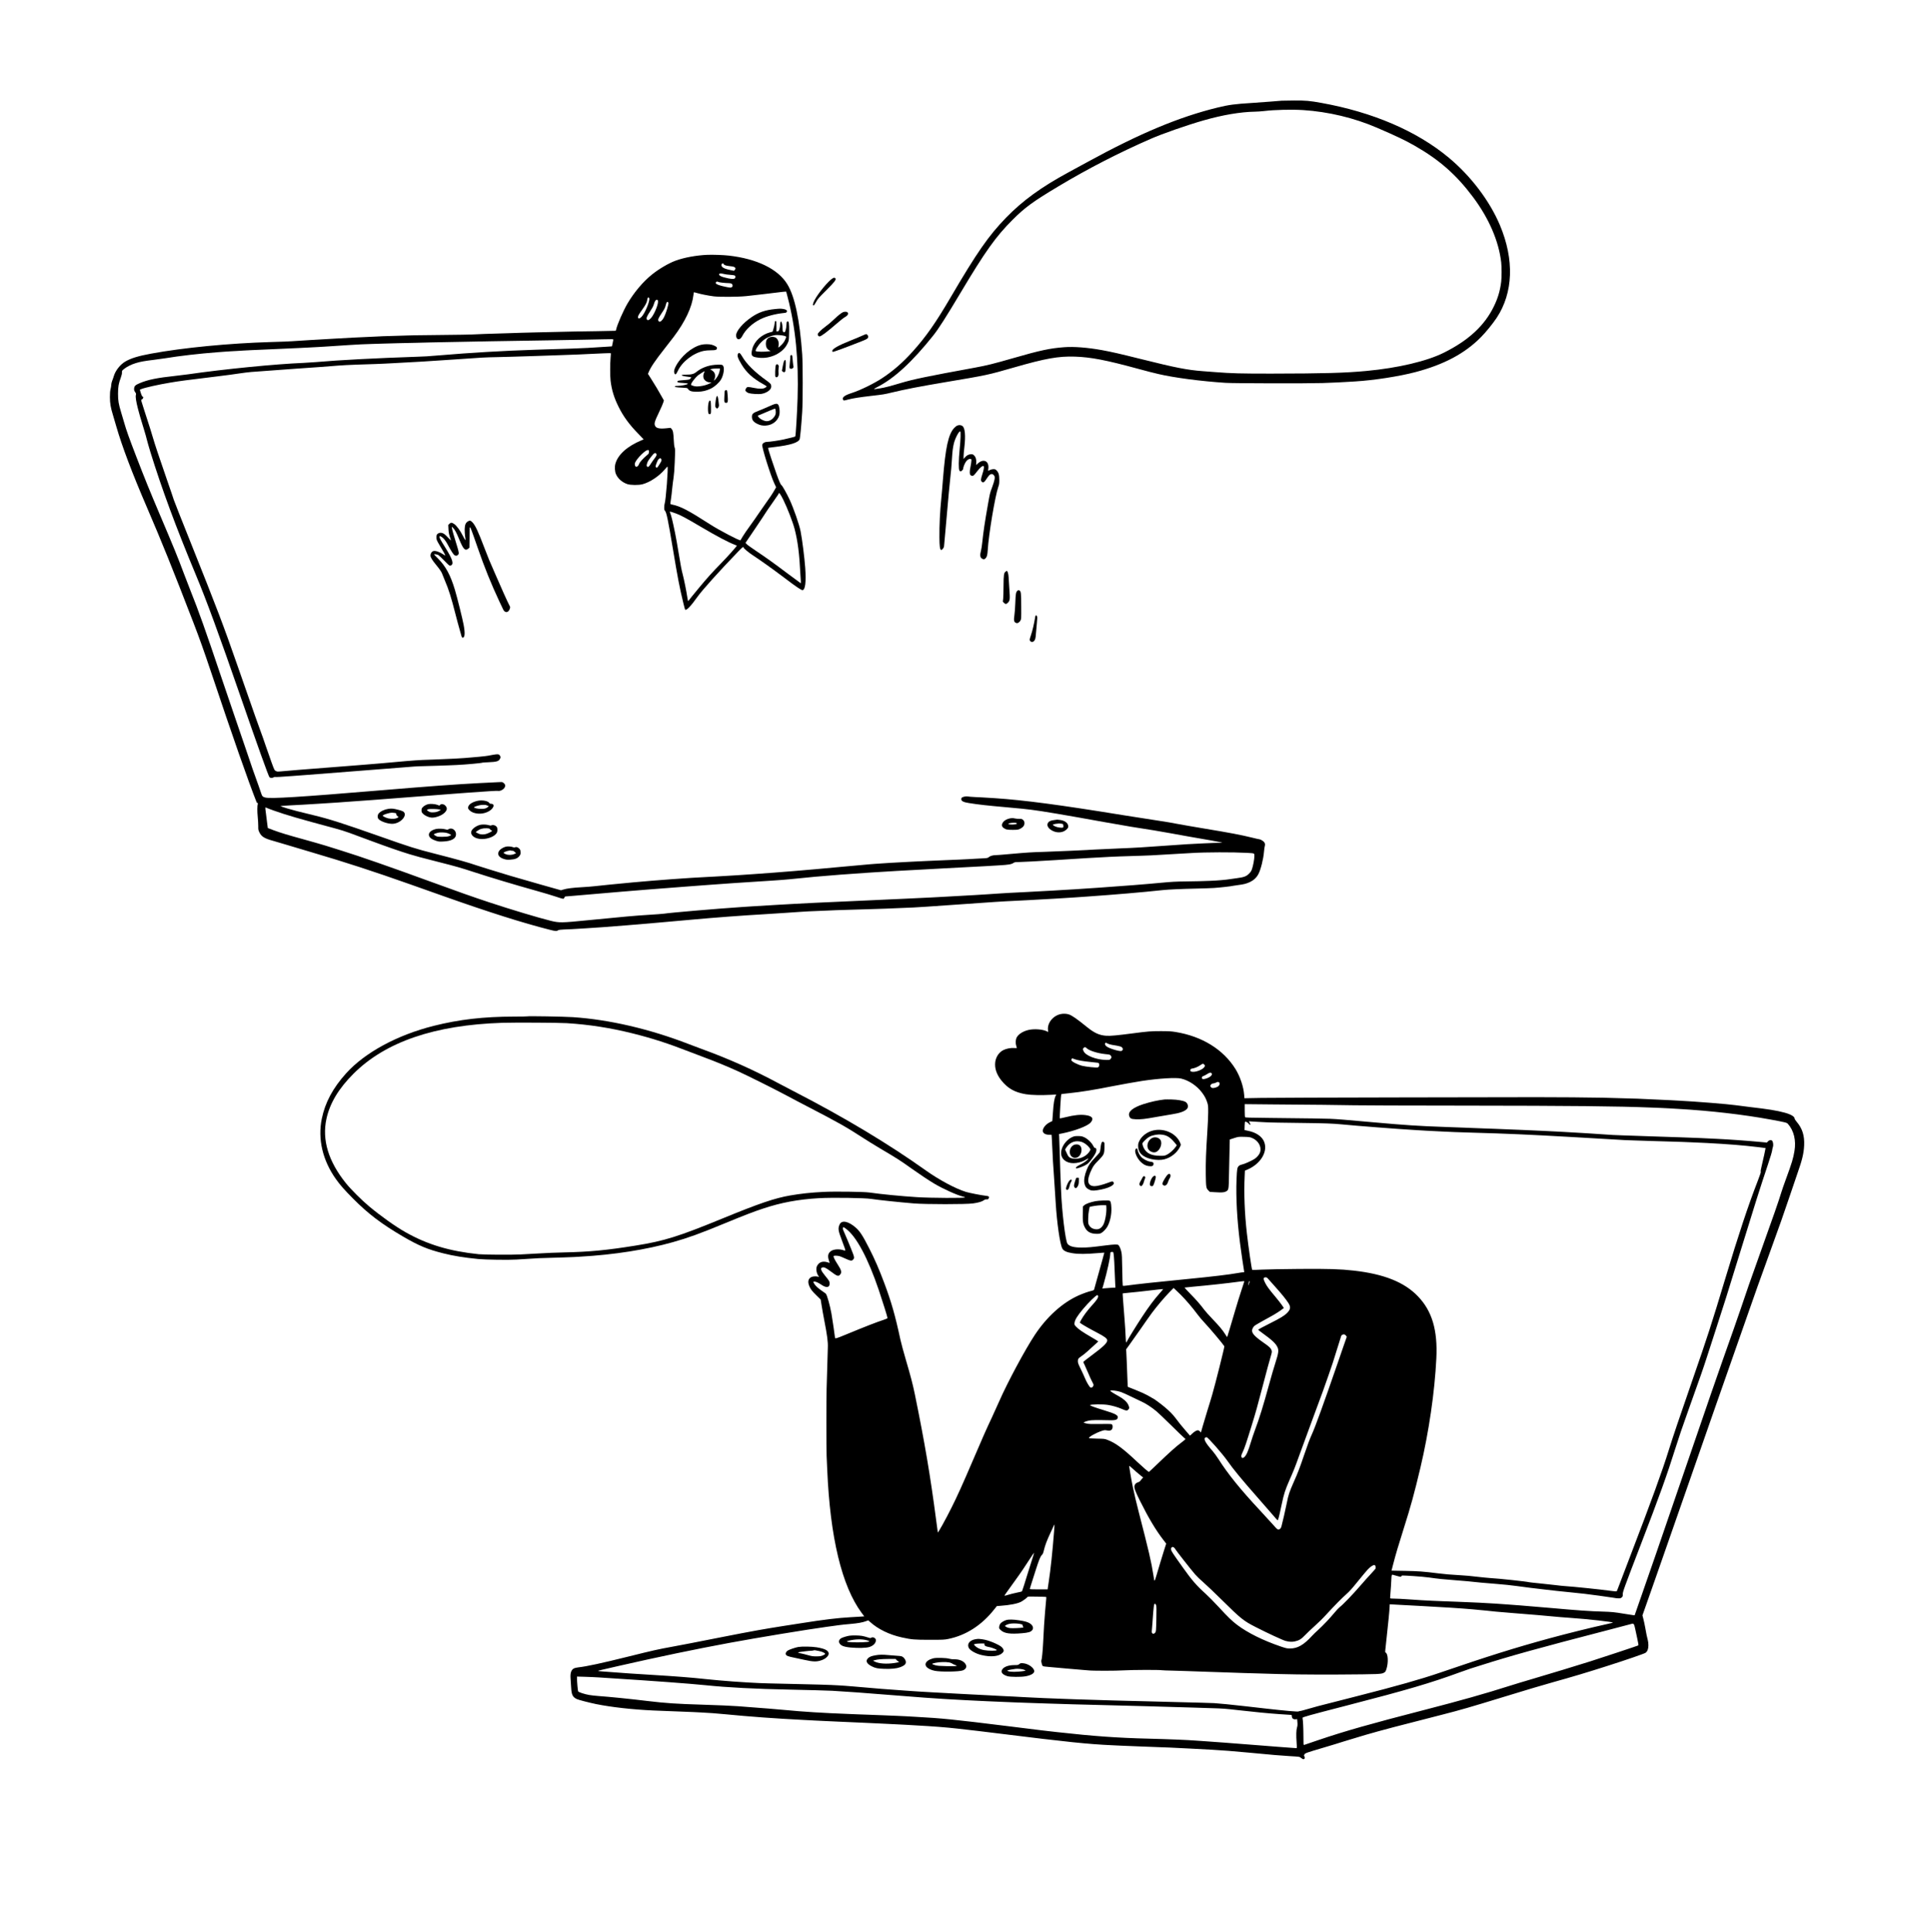 <?xml version="1.0" standalone="no"?>
<!DOCTYPE svg PUBLIC "-//W3C//DTD SVG 20010904//EN"
 "http://www.w3.org/TR/2001/REC-SVG-20010904/DTD/svg10.dtd">
<svg version="1.0" xmlns="http://www.w3.org/2000/svg"
 width="5000pt" height="5001pt" viewBox="0 0 5000 5001"
 preserveAspectRatio="xMidYMid meet">

<g transform="translate(0,5001) scale(0.1,-0.1)"
fill="#000000" stroke="none">
<path d="M33185 47403 c-27 -2 -156 -12 -285 -23 -129 -11 -345 -27 -480 -35
-442 -27 -603 -48 -895 -120 -992 -242 -2011 -668 -3355 -1403 -146 -80 -371
-202 -500 -272 -703 -380 -1192 -735 -1620 -1176 -451 -465 -755 -902 -1430
-2054 -390 -666 -637 -1020 -982 -1405 -257 -287 -509 -507 -798 -697 -211
-139 -568 -313 -780 -381 -191 -62 -259 -112 -231 -173 13 -30 17 -30 142 4
112 30 292 58 584 92 316 36 346 41 527 85 370 89 729 158 1393 270 1098 185
1094 184 1780 381 816 235 1153 295 1580 281 419 -15 799 -88 1640 -317 264
-72 353 -94 522 -134 405 -95 1099 -186 1738 -228 218 -14 2114 -18 2510 -5
241 8 564 23 685 32 36 2 110 7 165 10 480 29 1138 131 1555 241 743 196 1281
483 1697 905 130 131 305 347 406 499 430 650 461 1506 85 2400 -266 631 -755
1276 -1333 1755 -824 683 -1954 1169 -3285 1410 -307 56 -411 65 -715 63 -148
-1 -292 -3 -320 -5z m560 -243 c653 -43 1314 -201 1905 -455 519 -224 739
-329 990 -473 635 -364 1072 -750 1502 -1325 412 -552 664 -1134 729 -1687 14
-123 14 -390 0 -505 -30 -238 -86 -426 -191 -641 -240 -493 -654 -876 -1289
-1193 -444 -223 -1193 -399 -2011 -475 -559 -52 -1093 -67 -2455 -69 -782 -1
-1045 6 -1445 38 -102 8 -250 19 -330 25 -413 31 -705 89 -1610 315 -544 136
-754 184 -1005 230 -377 68 -725 95 -978 76 -367 -27 -630 -83 -1332 -286
-501 -144 -668 -186 -990 -245 -1231 -225 -1590 -300 -1920 -399 -270 -81
-412 -117 -525 -135 -128 -20 -160 -24 -160 -17 0 3 44 29 97 56 436 225 896
650 1435 1325 141 177 332 476 713 1115 636 1066 911 1452 1345 1885 317 318
530 473 1185 865 765 458 1560 867 2388 1229 305 134 947 358 1372 479 492
141 956 220 1330 226 61 1 166 8 235 16 280 34 720 44 1015 25z"/>
<path d="M18320 43413 c-294 -13 -609 -71 -830 -153 -176 -65 -426 -211 -605
-355 -233 -186 -467 -463 -640 -758 -108 -185 -263 -541 -290 -664 -3 -18 -10
-35 -13 -37 -4 -2 -225 -6 -492 -10 -466 -6 -724 -11 -1100 -21 -96 -3 -299
-7 -450 -10 -151 -3 -324 -7 -385 -10 -60 -3 -195 -7 -300 -10 -104 -3 -253
-7 -330 -10 -77 -3 -223 -7 -325 -10 -102 -3 -207 -8 -235 -10 -86 -7 -507
-15 -1120 -20 -324 -3 -612 -7 -640 -10 -27 -2 -171 -6 -320 -10 -148 -3 -299
-8 -335 -10 -36 -2 -128 -7 -205 -10 -221 -9 -357 -15 -545 -25 -96 -6 -301
-17 -455 -25 -383 -21 -1090 -64 -1145 -69 -50 -5 -243 -13 -540 -21 -1078
-31 -2280 -147 -3110 -301 -336 -62 -522 -120 -667 -205 -133 -79 -256 -235
-298 -382 -9 -31 -27 -84 -41 -117 -13 -33 -24 -80 -24 -106 0 -25 -8 -74 -17
-108 -12 -43 -17 -102 -17 -206 0 -163 18 -268 80 -470 19 -63 57 -194 85
-290 147 -510 408 -1202 790 -2088 391 -908 670 -1600 1209 -2997 161 -418
269 -721 450 -1260 565 -1689 964 -2827 1185 -3387 4 -10 14 -18 22 -18 11 0
13 -6 8 -22 -15 -51 -16 -193 -2 -334 8 -82 15 -192 14 -245 -1 -89 1 -100 31
-162 54 -109 130 -155 360 -218 81 -22 239 -69 352 -104 113 -35 414 -125 670
-200 834 -245 1579 -487 2525 -822 209 -74 610 -216 890 -315 1132 -401 2033
-686 2713 -858 163 -41 183 -43 228 -13 14 8 63 15 140 18 140 5 303 13 394
20 36 2 110 7 165 10 486 27 1452 106 2760 225 591 54 1342 110 1870 140 198
11 443 27 545 35 102 8 266 19 365 25 99 6 209 12 245 15 61 4 135 7 480 20
74 3 176 8 225 10 50 2 194 7 320 10 127 3 354 10 505 15 151 5 361 12 465 15
185 6 518 20 720 30 186 10 418 25 980 65 1156 82 1278 90 1675 109 113 6 255
13 315 16 218 11 651 35 715 40 36 3 144 10 240 15 96 6 204 13 240 15 36 3
198 14 360 25 688 48 1386 107 1925 165 155 16 479 31 890 40 149 3 344 10
435 15 151 10 461 44 492 55 7 2 67 11 134 20 152 19 220 37 312 80 93 44 170
116 216 204 62 119 129 386 145 578 5 60 14 126 21 149 17 59 -4 104 -67 143
-26 17 -57 31 -68 31 -11 0 -101 20 -200 45 -279 69 -581 126 -1205 229 -316
53 -654 111 -750 130 -96 20 -281 51 -410 70 -296 45 -682 105 -960 150 -1651
269 -2586 392 -3330 441 -308 19 -401 25 -528 30 -78 4 -154 10 -169 14 -36 9
-119 -4 -149 -24 -16 -10 -24 -25 -24 -45 0 -50 58 -80 198 -101 265 -42 465
-64 972 -109 374 -34 471 -43 645 -65 299 -38 805 -123 1895 -320 478 -86 913
-159 1290 -215 80 -12 273 -46 430 -75 157 -30 368 -68 470 -85 426 -72 853
-149 858 -154 3 -3 -42 -6 -99 -7 -57 0 -126 -2 -154 -4 -27 -2 -133 -6 -235
-10 -187 -6 -606 -32 -978 -60 -509 -38 -824 -57 -1177 -70 -82 -3 -179 -8
-215 -10 -36 -2 -135 -7 -220 -10 -85 -3 -184 -8 -220 -10 -130 -11 -1101 -54
-1325 -60 -285 -7 -451 -18 -865 -55 -179 -17 -350 -30 -381 -30 -71 0 -144
-22 -178 -53 -25 -24 -33 -25 -271 -36 -135 -7 -263 -14 -285 -16 -22 -2 -114
-7 -205 -10 -91 -3 -255 -10 -365 -15 -110 -6 -317 -14 -460 -20 -143 -6 -285
-12 -315 -15 -30 -2 -120 -7 -200 -10 -165 -7 -774 -43 -835 -50 -22 -2 -80
-7 -130 -10 -99 -7 -329 -28 -820 -74 -778 -74 -1547 -137 -2185 -181 -162
-11 -360 -24 -440 -30 -80 -5 -230 -14 -335 -20 -104 -5 -219 -12 -255 -15
-36 -2 -121 -7 -190 -10 -451 -21 -1305 -83 -1920 -140 -421 -39 -857 -83
-1005 -100 -66 -8 -210 -19 -320 -25 -226 -12 -391 -33 -479 -61 l-61 -18
-550 155 c-302 86 -644 184 -760 219 -330 99 -793 242 -875 270 -221 76 -487
151 -1085 304 -498 127 -630 169 -1435 453 -929 327 -1296 445 -1705 543 -423
102 -517 127 -682 176 -95 29 -173 55 -173 59 0 3 114 12 253 19 138 6 284 14
322 17 39 2 252 16 475 29 223 14 425 27 450 29 25 3 90 8 145 11 99 6 520 36
770 55 222 17 1028 79 1495 115 245 19 506 39 580 45 74 5 225 16 335 25 504
37 777 54 803 49 81 -16 192 60 192 131 0 28 -7 44 -31 66 -17 16 -39 30 -48
30 -25 3 -13 3 -596 -26 -571 -29 -1296 -82 -2590 -190 -2047 -171 -2792 -217
-2942 -184 -65 14 -88 36 -107 100 -9 30 -41 122 -70 204 -111 304 -182 508
-355 1023 -98 290 -218 640 -266 777 -48 138 -194 567 -325 955 -446 1323
-600 1754 -822 2310 -49 124 -126 322 -170 440 -148 398 -264 681 -623 1525
-260 611 -390 932 -605 1490 -185 479 -262 695 -314 880 -21 72 -55 189 -77
260 -70 232 -83 310 -83 495 1 182 14 257 74 420 21 57 30 100 28 129 -2 42 0
45 52 87 76 61 187 117 305 153 123 37 213 54 475 86 113 14 243 32 290 40
343 58 899 122 1340 155 80 5 170 12 200 15 30 2 98 7 150 10 52 3 136 8 185
10 50 3 119 8 155 10 36 2 124 7 195 10 72 3 175 7 230 10 237 11 328 15 450
20 293 12 968 44 1040 50 33 2 110 7 170 10 110 6 150 8 675 44 157 11 404 23
550 26 146 3 290 8 320 10 30 2 197 6 370 10 173 3 380 7 460 10 175 6 513 13
905 20 578 10 844 15 1045 20 113 3 390 7 615 10 226 3 644 10 930 15 286 5
662 12 835 15 173 3 420 8 548 11 193 5 232 4 232 -7 0 -8 -7 -51 -17 -95
l-17 -81 -85 -6 c-378 -27 -732 -46 -966 -52 -211 -5 -407 -11 -650 -20 -71
-3 -206 -7 -300 -10 -825 -27 -1634 -74 -2485 -146 -306 -25 -344 -28 -540
-34 -1111 -38 -2018 -85 -2650 -140 -91 -7 -230 -16 -310 -20 -721 -29 -2063
-161 -2985 -295 -71 -10 -218 -28 -325 -40 -487 -52 -725 -101 -935 -191 -112
-48 -136 -72 -142 -136 -3 -41 0 -55 25 -92 26 -37 29 -47 20 -77 -12 -47 5
-165 52 -349 34 -136 65 -240 174 -597 20 -64 45 -156 57 -205 11 -48 54 -196
94 -328 292 -945 657 -1933 1175 -3175 280 -671 600 -1543 1162 -3165 414
-1196 720 -2050 745 -2077 20 -22 80 -24 111 -2 12 8 27 12 32 9 10 -6 178 3
460 25 69 5 249 19 400 30 233 18 650 50 1730 135 102 8 361 28 575 45 215 16
408 32 430 34 37 5 130 8 605 21 102 3 230 7 285 10 55 3 159 7 230 10 233 11
635 48 656 60 3 3 77 7 165 11 190 8 248 23 281 73 27 40 29 68 7 99 -27 39
-52 42 -175 21 -63 -11 -121 -21 -129 -24 -31 -9 -393 -45 -595 -59 -202 -14
-306 -20 -590 -31 -71 -3 -179 -7 -240 -10 -60 -3 -184 -7 -275 -10 -91 -4
-284 -17 -430 -30 -456 -42 -814 -73 -1100 -95 -74 -6 -216 -17 -315 -25 -99
-8 -387 -30 -640 -50 -536 -41 -1029 -81 -1174 -95 -92 -9 -106 -8 -139 9 -36
19 -39 26 -111 223 -41 111 -109 307 -152 433 -42 127 -105 304 -139 394 -62
167 -163 452 -375 1061 -64 184 -164 470 -222 635 -356 1023 -516 1442 -1201
3156 -237 592 -436 1095 -442 1119 -6 24 -88 264 -182 534 -209 603 -304 890
-364 1094 -42 144 -70 233 -224 707 -29 88 -58 181 -65 207 -13 47 -13 48 13
60 30 15 45 68 19 68 -16 0 -34 40 -61 128 l-15 53 37 16 c89 37 441 116 747
167 254 43 355 56 1255 166 184 22 423 54 530 71 107 16 249 34 315 39 130 11
804 60 1160 85 557 38 816 57 1090 80 94 8 310 19 480 25 456 14 610 20 705
25 47 3 135 7 195 10 557 28 1010 55 1650 100 752 53 749 53 1100 60 143 3
314 8 380 10 130 5 341 12 640 20 217 6 433 13 585 20 58 3 182 7 275 10 167
5 290 11 470 20 269 14 577 26 581 22 3 -2 0 -56 -6 -118 -14 -146 -14 -481 0
-595 28 -238 90 -441 206 -674 125 -253 280 -464 516 -705 75 -77 136 -140
135 -140 -1 -1 -27 -12 -57 -24 -369 -155 -607 -368 -675 -605 -23 -78 -16
-203 14 -270 51 -117 158 -211 291 -258 86 -30 299 -32 400 -4 196 54 430 211
580 390 30 36 59 66 63 66 26 0 -42 -883 -74 -966 -5 -14 -10 -55 -10 -91 -1
-53 3 -68 20 -87 39 -42 78 -228 206 -996 124 -746 170 -984 267 -1385 22 -93
44 -174 48 -178 30 -33 150 92 320 332 120 170 558 657 1042 1159 118 122 148
147 148 123 0 -24 133 -136 251 -212 147 -95 487 -336 723 -514 296 -223 341
-256 438 -321 64 -43 105 -64 119 -62 71 10 94 211 69 578 -19 265 -78 730
-120 946 -35 178 -180 594 -286 823 -71 153 -187 359 -209 371 -21 12 -59 96
-132 300 -65 178 -200 590 -208 631 l-6 35 183 23 c391 48 592 110 632 196 14
30 44 339 68 715 17 263 17 1245 0 1485 -64 897 -192 1501 -386 1817 -240 393
-785 659 -1521 742 -129 15 -420 25 -545 19z m417 -238 c10 -28 60 -45 158
-55 103 -11 129 -19 145 -50 8 -15 5 -24 -12 -45 l-23 -26 -100 21 c-171 35
-238 79 -221 144 7 29 43 36 53 11z m11 -259 c29 -8 99 -18 155 -21 56 -4 109
-11 118 -16 25 -13 29 -46 10 -71 -21 -26 -70 -26 -183 -3 -176 37 -248 74
-223 115 9 14 61 12 123 -4z m-152 -205 c10 -10 188 -31 267 -31 70 0 101 -17
105 -57 3 -25 -2 -35 -22 -49 -25 -15 -33 -15 -157 10 -142 29 -236 61 -252
88 -20 31 31 65 59 39z m1802 -408 c201 -768 285 -1627 254 -2604 -12 -383
-48 -979 -60 -990 -7 -7 -158 -45 -307 -78 -120 -26 -357 -61 -421 -61 -62 0
-114 -31 -127 -76 -16 -54 216 -795 312 -999 l47 -100 -40 -71 c-63 -110 -119
-193 -270 -404 -76 -107 -153 -217 -170 -245 -16 -27 -98 -143 -180 -257 -83
-114 -175 -247 -203 -295 -29 -49 -56 -94 -60 -101 -13 -21 -553 261 -788 413
-564 363 -760 465 -975 510 -45 9 -55 15 -53 31 1 10 9 64 17 119 9 55 23 174
31 265 9 91 25 219 36 285 12 77 23 220 30 400 13 328 12 344 -5 387 -8 19
-16 96 -20 183 -9 190 -20 248 -55 287 l-28 31 -119 -12 c-169 -17 -254 2
-282 65 -28 60 -13 111 108 364 49 102 96 209 104 239 l16 54 -57 101 c-78
142 -172 298 -271 454 l-84 132 17 43 c49 123 171 304 409 606 89 113 197 252
239 308 299 396 475 770 513 1088 3 33 8 63 10 66 2 4 39 -4 81 -17 92 -28
285 -67 433 -86 153 -19 629 -16 845 6 131 13 725 83 930 109 17 2 46 5 66 6
l36 1 41 -157z m-3588 -13 c29 -54 -107 -387 -198 -483 -47 -50 -92 -56 -92
-12 0 39 14 64 100 185 98 138 128 195 137 258 9 69 32 92 53 52z m228 -84 c7
-88 -106 -353 -187 -437 -52 -53 -83 -62 -102 -28 -18 34 3 85 85 208 46 69
81 132 91 168 30 102 53 135 90 131 15 -2 21 -12 23 -42z m263 -93 c-23 -102
-72 -246 -108 -316 -54 -103 -117 -145 -143 -96 -19 34 -2 74 84 203 68 100
86 136 101 195 20 85 39 111 63 87 13 -13 14 -23 3 -73z m-497 -3802 c-1 -41
-5 -48 -55 -89 -100 -84 -187 -180 -201 -224 -14 -46 -55 -82 -80 -73 -24 9
-38 59 -28 95 13 45 89 146 167 221 85 83 141 120 173 117 23 -3 25 -7 24 -47z
m184 -43 c25 -25 12 -63 -40 -128 -29 -36 -73 -99 -98 -140 -49 -81 -79 -99
-100 -60 -9 17 -8 33 5 73 19 57 31 76 119 189 61 78 87 93 114 66z m126 -134
c25 -24 19 -57 -22 -120 -21 -33 -46 -71 -55 -86 -21 -33 -42 -36 -57 -8 -9
17 -5 36 20 98 17 42 36 84 43 93 9 12 44 37 54 39 1 0 9 -7 17 -16z m3166
-1059 c105 -211 248 -581 295 -760 82 -316 123 -638 150 -1180 3 -60 8 -136
11 -167 3 -32 2 -58 -2 -58 -3 0 -157 114 -343 253 -387 291 -525 389 -816
585 -115 77 -224 155 -241 174 l-31 33 254 375 c139 206 262 391 272 410 11
19 78 118 150 219 72 101 146 208 164 237 l32 54 22 -28 c13 -15 50 -81 83
-147z m-2775 -360 c116 -41 266 -122 645 -346 430 -253 699 -395 890 -469 19
-7 37 -15 39 -16 9 -7 -235 -282 -409 -459 -215 -219 -369 -390 -560 -621
-141 -170 -263 -320 -283 -348 -12 -17 -16 -6 -31 95 -24 159 -81 443 -115
574 -35 131 -58 254 -106 550 -32 198 -70 412 -95 535 -70 338 -95 441 -135
542 -8 20 10 16 160 -37z m-10410 -7693 c327 -116 643 -208 1575 -458 118 -31
285 -83 370 -115 85 -31 337 -124 560 -207 448 -166 760 -274 1010 -350 171
-52 283 -82 751 -201 450 -114 571 -149 899 -256 422 -138 1064 -331 1630
-489 190 -53 417 -121 505 -151 88 -30 171 -55 183 -55 17 0 27 8 35 30 6 17
18 30 27 30 8 0 92 7 185 15 204 18 402 35 875 75 195 17 380 32 410 35 30 3
168 14 305 25 138 11 304 24 370 30 251 20 515 41 970 75 259 19 529 39 600
45 72 5 198 15 280 20 83 6 247 17 365 26 277 19 585 39 985 64 176 11 381 27
455 35 120 13 328 33 660 65 286 27 1019 83 1375 105 50 3 119 8 155 10 62 5
176 12 570 35 96 5 261 14 365 20 105 5 231 12 280 15 50 3 304 17 565 31 831
43 1033 54 1115 59 44 3 195 12 335 20 261 15 327 26 385 65 24 16 47 20 110
20 79 0 545 25 1010 54 132 9 353 22 490 31 138 8 282 17 320 20 39 3 165 9
280 15 116 6 235 13 265 15 51 4 399 17 845 30 194 6 275 10 515 25 85 5 279
17 430 25 151 8 309 17 350 20 347 22 1070 24 1430 4 202 -12 190 -6 190 -84
0 -75 -30 -241 -61 -334 -18 -52 -34 -78 -79 -122 -68 -69 -133 -92 -310 -115
-63 -8 -140 -18 -170 -24 -102 -18 -344 -39 -520 -45 -96 -3 -231 -8 -300 -10
-69 -2 -222 -5 -340 -6 -243 -2 -382 -10 -620 -33 -405 -39 -1032 -88 -1660
-131 -632 -42 -669 -45 -865 -55 -104 -6 -215 -12 -245 -15 -30 -2 -111 -7
-180 -10 -69 -3 -195 -10 -280 -15 -85 -5 -209 -12 -275 -15 -289 -13 -684
-35 -730 -40 -27 -3 -162 -12 -300 -20 -137 -8 -284 -17 -325 -20 -98 -7 -551
-32 -810 -45 -113 -5 -239 -12 -280 -15 -41 -3 -183 -9 -315 -15 -132 -5 -274
-12 -315 -15 -41 -3 -138 -7 -215 -10 -77 -3 -180 -7 -230 -10 -109 -6 -257
-13 -425 -20 -767 -33 -1037 -45 -1105 -50 -44 -2 -145 -7 -225 -10 -80 -3
-176 -7 -215 -10 -77 -5 -177 -10 -485 -25 -113 -6 -232 -12 -265 -15 -33 -2
-114 -7 -180 -10 -117 -6 -514 -29 -665 -40 -41 -3 -178 -12 -303 -20 -635
-42 -1855 -147 -1987 -170 -28 -5 -240 -21 -395 -30 -333 -20 -659 -49 -1580
-140 -687 -69 -743 -69 -961 -16 -338 84 -1030 292 -1599 480 -403 133 -826
282 -1537 542 -1065 389 -1798 644 -2280 794 -115 36 -301 94 -415 130 -115
35 -365 107 -558 160 -429 118 -607 172 -794 241 -79 30 -145 55 -147 56 -1 2
-10 64 -18 138 -9 74 -23 186 -31 248 -21 159 -21 156 13 139 15 -8 104 -42
197 -75z"/>
<path d="M20073 42009 c-258 -25 -427 -83 -613 -210 -226 -154 -400 -360 -400
-471 0 -123 99 -139 156 -25 88 174 260 335 473 442 153 77 390 140 604 161
59 6 70 10 80 31 16 36 -15 61 -88 73 -67 11 -93 11 -212 -1z"/>
<path d="M20066 41688 c-2 -7 -7 -36 -10 -64 -2 -29 -15 -85 -28 -126 l-23
-75 -65 -17 c-222 -58 -406 -228 -459 -423 -27 -102 -27 -157 -1 -183 29 -29
55 -37 167 -51 298 -37 622 119 739 357 37 74 39 84 44 193 8 207 2 363 -15
380 -12 12 -19 13 -33 5 -13 -9 -17 -27 -18 -83 -1 -76 -30 -191 -48 -191 -47
1 -51 8 -53 98 -2 90 -20 173 -39 179 -13 4 -24 -41 -25 -101 0 -22 -8 -66
-17 -96 -16 -49 -21 -55 -47 -58 l-30 -3 0 133 c0 118 -2 133 -18 136 -9 2
-19 -2 -21 -10z m242 -373 c61 -18 61 -18 12 -121 -19 -40 -52 -82 -95 -123
-36 -35 -68 -61 -71 -59 -2 3 0 25 5 49 19 85 -19 183 -83 213 -46 22 -118 20
-164 -3 -54 -28 -82 -83 -82 -162 0 -79 28 -134 84 -166 l40 -21 -35 -6 c-119
-18 -317 -16 -349 4 -24 15 57 148 140 230 100 101 210 157 360 184 46 8 184
-3 238 -19z"/>
<path d="M18157 41084 c-248 -60 -532 -303 -666 -571 -35 -72 -45 -120 -30
-161 20 -57 44 -42 88 51 113 243 396 463 672 522 43 10 119 16 181 16 138 -1
173 15 160 70 -5 21 -62 53 -131 73 -66 19 -194 20 -274 0z"/>
<path d="M19110 40851 c-27 -52 -7 -112 92 -278 126 -209 292 -360 562 -510
48 -27 89 -53 89 -58 0 -6 -20 -21 -44 -35 -56 -31 -140 -32 -292 -2 -152 31
-173 30 -197 -10 -11 -18 -20 -41 -20 -51 0 -26 43 -62 91 -76 63 -19 255 -31
324 -19 138 22 255 108 255 187 0 62 -14 81 -112 151 -316 225 -529 436 -644
636 -49 87 -81 107 -104 65z"/>
<path d="M20471 40806 c-7 -8 -10 -19 -7 -25 3 -5 -1 -72 -11 -150 -13 -114
-14 -143 -3 -156 30 -36 109 3 96 48 -8 26 -24 171 -28 242 -3 53 -23 70 -47
41z"/>
<path d="M20307 40672 c-9 -10 -25 -70 -38 -140 l-23 -123 21 -20 c23 -24 59
-19 67 9 3 10 8 71 11 137 6 153 -1 178 -38 137z"/>
<path d="M20088 40553 c-7 -16 -14 -87 -16 -159 -3 -110 -1 -132 13 -144 12
-10 21 -10 40 -2 28 13 40 61 32 124 -3 22 -1 68 4 100 8 50 7 65 -6 84 -21
33 -53 31 -67 -3z"/>
<path d="M18427 40554 c-153 -27 -286 -86 -394 -173 -70 -56 -128 -71 -281
-71 -155 0 -125 -32 50 -53 54 -6 98 -14 98 -17 0 -3 -10 -17 -23 -32 -21 -26
-28 -28 -177 -40 -146 -12 -155 -14 -158 -34 -4 -27 10 -30 156 -40 81 -5 112
-10 112 -19 0 -20 -164 -55 -253 -55 -42 0 -78 -4 -82 -9 -12 -21 38 -31 177
-37 115 -5 145 -9 153 -22 42 -67 96 -85 250 -84 134 1 235 25 354 83 98 48
208 147 260 233 57 95 89 254 67 326 -18 54 -31 60 -135 59 -53 0 -131 -7
-174 -15z m209 -136 c-9 -67 -52 -160 -101 -215 -39 -45 -66 -59 -41 -20 22
32 29 97 17 143 -11 42 -47 82 -96 107 l-30 15 25 6 c14 3 34 7 45 9 11 3 58
5 104 6 l84 1 -7 -52z m-406 -60 c-27 -59 -26 -126 3 -169 31 -46 91 -79 147
-79 l45 -1 -45 -24 c-68 -37 -162 -64 -261 -75 -74 -8 -100 -7 -155 6 -36 9
-68 22 -70 29 -13 32 104 188 189 254 42 32 152 100 164 101 1 0 -7 -19 -17
-42z"/>
<path d="M18773 39898 c-10 -16 -9 -11 -17 -159 -8 -139 -1 -159 50 -159 40 0
47 36 36 181 -5 70 -13 132 -16 138 -10 15 -43 14 -53 -1z"/>
<path d="M18552 39735 c-12 -26 -32 -172 -32 -232 0 -38 31 -76 55 -67 24 9
47 62 41 92 -3 15 -8 56 -11 92 -8 77 -23 140 -34 140 -4 0 -13 -11 -19 -25z"/>
<path d="M18361 39622 c-35 -66 -40 -303 -7 -328 21 -15 42 -9 51 14 11 28 5
305 -7 319 -14 18 -26 16 -37 -5z"/>
<path d="M19903 39485 c-89 -40 -210 -92 -270 -114 -134 -51 -163 -77 -163
-152 0 -82 39 -134 139 -183 75 -37 134 -49 221 -44 190 11 341 147 356 321 7
78 -10 184 -34 217 -32 43 -70 36 -249 -45z m182 -108 c10 -77 -8 -130 -62
-188 -62 -67 -135 -94 -208 -79 -65 14 -151 65 -176 106 l-19 32 78 31 c44 18
140 59 213 91 74 32 142 59 151 59 13 1 18 -11 23 -52z"/>
<path d="M21564 42807 c-113 -67 -378 -386 -475 -572 -42 -83 -52 -139 -21
-133 10 2 36 39 62 88 40 77 66 106 260 300 224 223 268 281 240 315 -15 18
-37 19 -66 2z"/>
<path d="M21825 41926 c-39 -17 -130 -89 -220 -175 -84 -81 -169 -152 -250
-211 -87 -64 -172 -147 -180 -177 -7 -29 17 -63 45 -63 41 0 184 107 440 328
91 79 181 152 201 162 89 46 120 97 83 134 -19 19 -78 20 -119 2z"/>
<path d="M22318 41316 c-53 -25 -183 -79 -290 -121 -317 -126 -478 -217 -478
-271 0 -14 6 -24 14 -24 30 0 308 102 747 275 151 59 169 72 169 125 0 22 -33
60 -52 60 -7 0 -56 -20 -110 -44z"/>
<path d="M24795 38995 c-23 -8 -59 -34 -86 -63 -154 -166 -227 -503 -294
-1347 -14 -176 -31 -385 -40 -465 -36 -357 -53 -704 -50 -1025 1 -227 13 -311
43 -323 21 -8 70 50 76 90 2 18 21 224 41 458 62 720 115 1290 130 1404 9 60
22 217 30 350 17 265 26 340 55 460 34 136 139 331 164 306 17 -17 10 -207
-15 -460 -29 -289 -31 -515 -6 -553 12 -18 22 -24 35 -20 30 11 62 46 62 68 0
37 37 132 70 180 35 51 78 78 118 73 26 -3 27 -5 24 -53 -1 -27 -11 -94 -22
-147 -26 -127 -26 -192 0 -218 22 -22 51 -26 80 -10 10 5 51 53 90 105 77 103
153 162 171 134 15 -21 3 -91 -36 -210 -40 -125 -43 -161 -15 -189 41 -41 65
-24 153 113 47 73 94 99 135 76 15 -8 33 -28 41 -44 20 -40 2 -124 -60 -292
-58 -156 -56 -151 -108 -443 -79 -447 -117 -698 -146 -977 -8 -82 -23 -175
-31 -208 -35 -130 -27 -192 27 -220 41 -22 62 -19 91 13 34 36 46 84 54 212
22 392 190 1396 272 1630 23 64 27 92 27 185 0 131 -18 195 -71 246 -30 29
-42 34 -82 33 -27 0 -65 -10 -89 -22 -23 -12 -44 -22 -46 -22 -2 0 -1 21 3 47
31 205 -122 283 -274 140 -21 -21 -40 -37 -40 -37 -1 0 0 28 2 63 5 83 -12
143 -53 184 -28 28 -40 33 -79 33 -60 0 -114 -28 -160 -81 l-36 -43 0 67 c0
36 9 146 21 244 35 297 16 497 -51 544 -36 25 -79 30 -125 14z"/>
<path d="M12109 36507 c-53 -35 -73 -86 -77 -197 -1 -52 4 -135 11 -185 8 -49
13 -92 11 -94 -7 -8 -33 32 -65 99 -64 132 -165 272 -229 314 -61 40 -87 41
-122 6 l-31 -31 5 -107 c5 -100 15 -144 65 -291 3 -9 -31 24 -77 72 -87 92
-113 111 -172 122 -45 9 -101 -16 -117 -51 -14 -31 -14 -87 -1 -135 5 -19 49
-98 96 -175 71 -114 124 -212 124 -229 0 -2 -30 17 -67 41 -90 59 -191 91
-242 76 -43 -14 -73 -58 -75 -112 -1 -48 42 -118 157 -258 87 -105 138 -183
152 -232 4 -14 34 -86 65 -161 97 -225 165 -441 275 -874 31 -121 76 -290 101
-375 24 -85 49 -172 54 -192 8 -27 16 -38 30 -38 57 0 66 115 25 333 -29 156
-165 704 -226 907 -113 378 -240 613 -436 808 -57 56 -103 105 -103 107 0 14
80 2 110 -15 19 -12 92 -80 161 -152 111 -114 129 -129 150 -123 102 30 67
153 -138 480 -115 184 -143 236 -143 265 0 28 20 25 68 -10 50 -36 98 -100
148 -195 80 -152 147 -256 175 -270 37 -20 51 -19 83 6 37 29 34 59 -25 250
-79 252 -118 390 -125 439 l-6 45 35 -34 c43 -41 89 -125 152 -281 111 -272
158 -321 240 -255 l30 25 2 187 c1 104 2 223 2 266 1 126 11 112 108 -163 30
-85 76 -218 103 -295 174 -503 345 -927 564 -1395 115 -245 106 -229 138 -253
48 -36 107 -1 130 77 11 35 10 43 -11 80 -38 68 -225 482 -366 811 -74 171
-146 337 -160 370 -15 33 -69 170 -120 305 -164 432 -236 586 -311 666 -47 51
-74 55 -125 21z"/>
<path d="M26037 35209 c-43 -33 -50 -82 -52 -359 0 -140 -5 -292 -9 -337 l-9
-82 32 -31 c36 -37 61 -34 103 10 49 52 53 90 34 345 -8 127 -18 268 -20 315
-3 78 -27 160 -47 160 -3 0 -18 -9 -32 -21z"/>
<path d="M26342 34713 c-36 -32 -44 -82 -52 -308 -4 -121 -15 -268 -24 -326
-20 -128 -11 -175 40 -195 27 -11 36 -10 65 5 18 10 42 35 53 57 20 37 21 54
19 366 -1 339 -7 389 -43 408 -26 14 -35 13 -58 -7z"/>
<path d="M26805 34038 c-29 -181 -68 -347 -113 -482 -33 -100 -35 -111 -21
-135 21 -37 70 -41 103 -8 31 31 43 77 50 192 4 50 14 165 23 257 13 130 14
173 5 192 -18 40 -39 32 -47 -16z"/>
<path d="M12365 29276 c-153 -35 -245 -103 -245 -182 0 -38 63 -96 130 -121
124 -46 265 -38 387 22 145 71 195 205 76 205 -22 0 -36 6 -42 19 -30 55 -187
84 -306 57z m240 -117 c5 -5 17 -9 28 -9 33 0 14 -33 -34 -57 -37 -19 -62 -24
-135 -25 -90 -1 -201 23 -189 42 10 16 120 52 180 58 69 8 136 4 150 -9z"/>
<path d="M11087 29190 c-55 -14 -108 -44 -142 -80 -25 -26 -30 -40 -30 -80 0
-43 4 -54 39 -89 49 -50 144 -93 217 -99 109 -8 277 56 349 134 61 67 65 116
12 175 -37 41 -107 52 -136 21 l-18 -21 -50 20 c-59 23 -185 33 -241 19z m288
-137 l40 -9 -25 -16 c-52 -35 -104 -49 -176 -50 -61 -1 -79 3 -118 26 -51 30
-51 41 -3 55 37 11 222 7 282 -6z"/>
<path d="M10060 29069 c-105 -15 -206 -63 -254 -120 -33 -38 -36 -104 -7 -141
53 -66 253 -134 375 -126 223 15 404 250 251 326 -40 20 -202 61 -255 65 -30
3 -80 1 -110 -4z m148 -105 c46 -6 52 -9 52 -30 0 -24 25 -56 51 -67 11 -4 10
-9 -6 -21 -43 -36 -147 -46 -247 -25 -55 11 -148 56 -148 70 0 14 57 39 133
59 82 21 92 22 165 14z"/>
<path d="M26105 28810 c-144 -46 -209 -170 -121 -234 59 -44 94 -51 236 -51
120 0 141 3 185 23 28 13 62 35 77 49 58 55 61 142 6 188 -26 22 -39 26 -97
25 -36 -1 -84 4 -106 9 -58 15 -112 12 -180 -9z m203 -106 c46 -13 23 -32 -47
-39 -72 -7 -151 1 -151 15 0 20 145 38 198 24z"/>
<path d="M27302 28779 c-90 -11 -128 -26 -157 -60 -49 -59 -21 -137 72 -198
130 -86 301 -81 398 13 38 36 45 49 45 81 0 82 -80 146 -206 165 -38 5 -73 9
-79 9 -5 -1 -38 -5 -73 -10z m180 -95 c45 -6 46 -7 51 -48 4 -26 1 -44 -6 -49
-24 -17 -152 0 -205 27 -81 41 -79 50 14 66 65 10 93 11 146 4z"/>
<path d="M12452 28658 c-103 -15 -231 -104 -248 -173 -27 -108 98 -197 276
-198 167 0 338 73 385 164 20 37 19 119 -1 147 -30 44 -101 65 -144 42 -12 -6
-31 -5 -61 5 -56 17 -140 23 -207 13z m240 -122 c11 -14 26 -26 33 -26 66 0
-75 -82 -171 -99 -73 -13 -140 -2 -198 33 l-39 23 35 26 c72 55 147 77 247 73
67 -3 76 -6 93 -30z"/>
<path d="M11290 28547 c-142 -33 -213 -111 -175 -190 22 -47 77 -83 172 -114
70 -23 89 -25 188 -20 208 10 323 70 332 173 10 115 -102 200 -192 146 -27
-17 -35 -17 -74 -5 -66 19 -188 24 -251 10z m281 -103 c57 -17 109 -43 109
-55 0 -4 -24 -16 -52 -26 -41 -14 -83 -18 -178 -18 -115 0 -129 2 -169 25 -25
14 -46 30 -48 36 -3 10 58 33 122 47 48 11 166 6 216 -9z"/>
<path d="M13102 28090 c-64 -14 -142 -60 -174 -104 -64 -89 -16 -175 123 -217
57 -17 87 -20 157 -16 136 8 202 36 250 107 20 30 23 44 20 94 -4 53 -8 62
-41 92 -37 34 -77 43 -106 25 -8 -5 -26 -4 -47 5 -44 18 -129 25 -182 14z
m168 -107 c13 3 32 -6 57 -29 l36 -34 -49 -22 c-66 -29 -161 -30 -226 0 -27
11 -48 26 -48 32 0 26 174 76 197 57 7 -5 22 -7 33 -4z"/>
<path d="M27463 23755 c-203 -45 -352 -237 -326 -420 l6 -44 -43 20 c-104 50
-313 66 -460 35 -152 -33 -278 -115 -321 -209 -23 -52 -25 -148 -4 -207 8 -23
15 -46 15 -51 0 -5 -33 -6 -72 -3 -87 7 -198 -14 -275 -52 -112 -54 -193 -172
-212 -306 -22 -159 32 -324 158 -481 169 -209 344 -308 634 -357 138 -23 398
-29 657 -15 l132 8 -16 -31 c-35 -67 -57 -202 -71 -429 -8 -124 -15 -226 -17
-227 -2 -1 -30 -15 -63 -31 -114 -55 -199 -168 -181 -241 14 -53 77 -84 173
-84 l51 0 6 -72 c3 -40 10 -181 16 -313 6 -132 13 -269 15 -305 3 -36 12 -168
20 -295 8 -126 20 -297 25 -380 6 -82 17 -258 25 -390 32 -526 110 -1069 171
-1187 32 -62 111 -100 259 -123 167 -27 344 -25 694 4 73 7 135 10 136 9 1 -2
-22 -86 -51 -188 -30 -102 -88 -311 -130 -465 -41 -154 -79 -290 -84 -302 -6
-15 -23 -24 -57 -31 -82 -18 -226 -69 -340 -119 -421 -188 -824 -551 -1137
-1023 -249 -375 -707 -1228 -916 -1705 -45 -104 -134 -300 -197 -435 -152
-322 -231 -502 -499 -1127 -263 -614 -395 -905 -546 -1207 -157 -314 -349
-660 -355 -640 -1 5 -21 149 -43 319 -149 1140 -296 2008 -550 3250 -54 264
-107 466 -233 895 -58 195 -121 432 -142 525 -135 629 -235 980 -421 1475
-130 347 -245 612 -386 888 -171 336 -244 447 -352 541 -193 167 -363 199
-416 78 -45 -102 -37 -156 55 -397 76 -200 99 -270 92 -277 -4 -3 -20 0 -38 6
-112 39 -253 32 -327 -16 -79 -52 -98 -127 -60 -241 21 -61 22 -72 9 -67 -152
59 -258 31 -316 -83 -32 -64 -15 -181 35 -253 l21 -29 -33 8 c-65 14 -142 7
-181 -17 -71 -44 -85 -120 -43 -224 36 -86 69 -130 189 -247 l107 -105 25
-155 c13 -85 42 -247 64 -360 83 -427 103 -582 96 -736 -3 -60 -10 -291 -15
-514 -6 -223 -13 -466 -16 -540 -8 -181 -8 -1582 0 -1740 3 -69 11 -233 16
-365 75 -1750 378 -3010 890 -3701 l69 -92 -82 -6 c-45 -3 -167 -10 -272 -16
-350 -20 -686 -61 -1285 -156 -157 -25 -370 -59 -475 -74 -155 -24 -490 -79
-630 -105 -237 -42 -602 -112 -945 -180 -664 -131 -1078 -212 -1290 -250 -358
-65 -480 -92 -1115 -250 -707 -176 -1092 -259 -1315 -284 -42 -5 -90 -16 -107
-25 -71 -36 -100 -119 -89 -259 4 -51 11 -155 15 -232 10 -194 39 -254 149
-305 45 -22 323 -93 497 -129 402 -81 940 -141 1485 -166 279 -12 595 -25 760
-30 96 -3 211 -7 255 -10 44 -3 134 -7 200 -10 214 -10 416 -25 620 -45 682
-66 1283 -110 2060 -150 110 -5 238 -12 285 -15 47 -2 141 -7 210 -10 206 -9
340 -15 430 -20 47 -3 150 -7 230 -10 80 -3 231 -10 335 -15 105 -5 253 -12
330 -15 77 -3 219 -10 315 -15 96 -5 234 -12 305 -15 72 -3 159 -8 195 -10 36
-3 151 -10 255 -15 461 -25 789 -50 1105 -86 284 -31 748 -86 1089 -129 1756
-218 2277 -272 2906 -300 72 -3 164 -8 205 -10 41 -3 262 -12 490 -20 228 -8
465 -17 525 -20 61 -2 182 -7 270 -10 88 -4 324 -15 525 -26 201 -11 446 -24
545 -29 282 -15 566 -38 1015 -80 622 -59 740 -69 995 -85 291 -18 271 -14
319 -52 32 -24 51 -33 65 -28 28 9 36 41 17 70 -14 22 -14 26 1 53 19 34 40
41 513 181 146 43 380 114 520 159 140 44 388 119 550 166 433 125 848 234
1995 526 450 115 721 193 1575 455 600 184 992 301 1275 380 500 139 894 257
1400 419 508 162 969 321 1004 345 49 35 75 103 74 196 0 44 -7 105 -16 135
-19 70 -41 173 -67 325 -12 66 -32 163 -46 216 l-25 97 126 358 c70 198 160
454 200 569 40 116 135 386 210 600 162 463 557 1593 660 1890 336 966 1025
2937 1315 3760 120 341 246 699 279 795 79 232 268 761 491 1375 282 777 381
1057 535 1515 78 234 170 504 204 600 116 327 158 503 167 705 12 253 -46 438
-191 609 -30 36 -55 73 -55 84 0 54 -95 111 -261 156 -202 55 -427 91 -904
146 -143 17 -305 37 -360 46 -187 28 -1062 98 -1490 119 -66 3 -147 8 -180 10
-52 4 -198 11 -870 40 -121 5 -335 11 -890 25 -320 7 -1237 15 -1725 14 -162
0 -1735 -3 -3495 -6 -1760 -3 -3396 -9 -3636 -13 l-436 -8 -7 89 c-17 211
-104 470 -223 664 -315 509 -866 850 -1554 962 -112 18 -175 22 -384 22 -256
0 -332 -6 -735 -59 -389 -51 -572 -68 -670 -61 -183 11 -315 71 -513 233 -244
198 -377 291 -455 318 -62 22 -151 26 -219 10z m1322 -795 c232 -38 255 -45
281 -85 17 -27 8 -57 -24 -74 -39 -21 -317 61 -386 114 -43 32 -56 66 -36 90
10 13 18 11 54 -10 22 -13 73 -29 111 -35z m-651 -85 c60 -64 280 -135 484
-156 112 -11 125 -14 142 -37 26 -32 25 -55 -3 -88 -23 -26 -28 -27 -112 -26
-258 4 -533 110 -586 225 -24 53 -24 62 1 87 27 27 46 25 74 -5z m-315 -285
c78 -30 229 -57 421 -75 96 -9 183 -18 193 -21 47 -14 39 -108 -9 -120 -40
-10 -304 17 -403 42 -117 29 -274 110 -279 143 -3 19 12 51 24 51 2 0 26 -9
53 -20z m3361 -140 c25 -25 25 -41 -1 -74 -46 -58 -187 -116 -284 -116 -60 0
-81 16 -71 54 5 19 15 26 48 31 67 11 141 42 205 85 66 46 76 47 103 20z m188
-222 c39 -39 -16 -99 -122 -137 -79 -28 -120 -25 -124 7 -4 29 11 48 45 56 14
4 53 25 87 46 63 41 94 48 114 28z m-783 -143 c199 -47 405 -185 535 -357 72
-95 110 -166 142 -268 21 -68 23 -91 22 -260 -1 -102 -11 -329 -23 -505 -34
-519 -43 -782 -39 -1095 5 -329 9 -353 67 -411 l37 -37 124 -8 c184 -12 245
-8 294 18 72 40 72 42 79 450 4 200 10 483 14 629 l6 267 111 36 c109 35 113
36 256 33 123 -3 154 -7 203 -26 162 -64 257 -223 217 -364 -16 -61 -75 -135
-140 -178 -75 -50 -270 -138 -332 -149 -29 -6 -63 -20 -76 -33 -47 -42 -52
-73 -64 -355 -18 -454 13 -1038 88 -1627 26 -208 99 -708 109 -752 5 -20 2
-23 -28 -23 -18 0 -82 -9 -143 -20 -206 -38 -672 -94 -1304 -155 -820 -80
-1289 -131 -1568 -169 -67 -9 -95 -10 -100 -2 -4 6 -10 189 -13 406 -5 331 -9
407 -24 470 -18 77 -45 141 -73 173 -21 24 -105 22 -342 -8 -352 -45 -460 -55
-608 -55 -209 0 -323 31 -372 100 -53 75 -146 845 -165 1370 -7 193 -15 396
-20 490 -3 47 -9 261 -15 475 -6 215 -12 416 -15 447 l-4 57 57 11 c352 70
680 194 762 287 89 102 47 167 -125 191 -139 20 -301 3 -529 -54 -76 -19 -141
-32 -144 -29 -8 7 29 618 37 626 3 3 101 16 216 27 292 30 648 87 1097 177
236 46 615 114 779 139 439 66 881 93 1014 61z m976 -95 c30 -17 25 -66 -11
-100 -28 -26 -99 -50 -148 -50 -28 0 -62 29 -62 54 0 30 40 66 71 65 13 -1 44
8 69 19 52 25 55 25 81 12z m2714 -585 c330 -3 686 -8 790 -11 105 -4 1356 -8
2780 -9 2918 -3 4040 -15 4905 -50 63 -3 178 -7 255 -10 77 -3 169 -8 205 -10
36 -3 148 -10 250 -15 826 -47 1675 -145 2390 -276 382 -70 416 -79 445 -111
155 -174 216 -428 170 -703 -31 -190 -67 -309 -215 -711 -54 -146 -112 -313
-129 -371 -48 -166 -239 -715 -516 -1483 -239 -662 -425 -1197 -540 -1545 -26
-80 -106 -309 -177 -510 -407 -1146 -642 -1824 -1428 -4120 -475 -1388 -712
-2074 -981 -2843 l-153 -438 -51 6 c-27 4 -129 20 -225 35 -247 41 -318 48
-550 55 -312 8 -684 34 -1300 90 -205 19 -714 61 -835 70 -49 3 -200 14 -335
25 -215 17 -372 26 -715 45 -49 2 -151 7 -225 10 -74 3 -236 9 -360 15 -124 5
-304 12 -400 15 -96 3 -204 8 -240 10 -36 3 -164 10 -285 15 -121 6 -299 18
-395 26 -96 7 -227 14 -292 14 -64 0 -119 4 -122 8 -2 4 2 75 9 157 7 83 17
219 20 303 8 171 5 164 86 137 24 -8 73 -21 108 -29 61 -14 63 -14 68 5 6 23
-11 23 308 4 138 -8 327 -26 420 -39 198 -29 397 -50 690 -71 203 -15 338 -27
645 -60 80 -8 267 -24 416 -35 149 -11 381 -35 515 -54 228 -32 397 -53 729
-91 74 -8 207 -24 295 -34 88 -11 264 -29 390 -40 127 -12 280 -28 340 -36 61
-8 234 -31 385 -50 151 -20 304 -42 340 -49 64 -14 127 -20 183 -17 15 0 39
12 53 26 21 21 25 33 23 78 -3 59 35 164 461 1272 491 1276 689 1828 901 2505
98 310 179 548 339 995 302 844 374 1049 465 1330 54 165 159 491 235 725 242
744 287 888 625 1985 391 1270 525 1694 739 2333 52 155 98 308 102 340 3 31
13 72 20 91 16 39 10 123 -12 159 -22 34 -78 30 -115 -9 l-28 -30 -163 15
c-340 32 -818 66 -1138 81 -69 3 -163 7 -210 10 -159 8 -305 15 -470 20 -91 3
-212 7 -270 10 -109 5 -231 9 -760 25 -173 5 -367 12 -430 15 -63 2 -198 7
-300 10 -102 3 -214 8 -250 10 -337 25 -992 65 -1285 80 -60 3 -144 8 -185 10
-41 3 -228 12 -415 20 -187 8 -387 17 -445 20 -58 2 -170 7 -250 10 -148 5
-302 12 -490 20 -58 3 -186 7 -285 10 -99 3 -216 7 -260 10 -44 2 -156 7 -250
10 -93 3 -215 7 -270 10 -55 3 -176 7 -270 10 -591 20 -1002 47 -1755 115
-762 69 -1001 88 -1165 94 -140 6 -517 11 -1540 22 -559 6 -637 8 -655 19 -6
4 -10 73 -10 172 l0 166 723 -7 c397 -3 992 -8 1322 -11z m-1710 -440 c77 -3
163 -8 190 -10 81 -7 474 -14 1040 -20 507 -6 721 -14 940 -35 395 -39 1474
-122 1875 -145 136 -7 249 -14 330 -20 36 -2 126 -7 200 -10 74 -3 164 -8 200
-10 102 -7 489 -22 790 -30 847 -23 1508 -52 2515 -110 143 -8 339 -20 435
-25 554 -32 692 -40 760 -44 159 -11 271 -16 440 -21 96 -3 301 -10 455 -15
154 -5 381 -12 505 -15 124 -3 268 -7 320 -10 52 -2 160 -7 240 -10 506 -19
1080 -56 1420 -91 171 -17 494 -55 497 -58 3 -3 -65 -315 -101 -463 -24 -95
-31 -142 -24 -150 7 -8 -16 -77 -75 -230 -249 -640 -493 -1374 -847 -2548
-358 -1187 -453 -1480 -845 -2610 -339 -977 -509 -1479 -615 -1820 -164 -529
-456 -1333 -983 -2705 -140 -366 -279 -728 -307 -805 -29 -77 -55 -143 -59
-146 -3 -4 -68 2 -143 12 -303 41 -932 106 -1203 125 -49 3 -156 14 -238 25
-81 10 -263 30 -405 44 -141 14 -264 27 -272 30 -61 18 -775 95 -1030 110 -58
4 -195 17 -305 30 -208 24 -279 31 -430 40 -292 17 -420 28 -595 50 -392 49
-503 57 -857 64 l-352 6 45 175 c57 223 134 484 274 925 180 566 273 907 429
1565 220 931 370 1958 413 2833 36 730 -111 1225 -477 1605 -352 367 -878 577
-1665 666 -348 39 -644 49 -1405 43 -401 -3 -839 -11 -972 -18 -133 -7 -245
-10 -249 -6 -14 13 -98 593 -138 947 -59 517 -79 1037 -57 1488 l6 134 58 24
c361 152 555 491 429 747 -62 125 -207 219 -397 258 -55 11 -100 21 -100 22 0
1 1 50 3 110 3 91 6 107 20 107 24 0 79 -36 92 -59 6 -12 17 -21 25 -21 19 0
19 2 -5 45 -11 20 -20 38 -20 41 0 4 19 4 43 0 23 -3 105 -8 182 -11z m-10656
-2771 c268 -201 565 -757 846 -1584 92 -271 225 -697 225 -721 0 -13 -22 -24
-82 -44 -212 -70 -479 -174 -1007 -392 -255 -105 -270 -109 -271 -67 0 24 -71
503 -91 614 -38 213 -114 484 -145 515 -8 8 -54 42 -102 74 -98 68 -164 128
-198 183 -31 49 -30 58 7 58 34 0 105 -33 174 -80 97 -67 172 -79 202 -33 21
32 21 88 0 130 -9 17 -55 77 -102 134 -111 134 -132 199 -70 215 46 11 96 -13
211 -100 170 -129 202 -140 248 -85 49 58 35 113 -75 281 -68 105 -104 181
-93 199 8 14 105 11 155 -4 24 -8 90 -35 146 -61 133 -61 164 -66 197 -33 47
47 45 59 -50 294 -48 120 -111 272 -141 338 -30 66 -58 132 -63 147 -9 29 -3
68 10 68 4 0 35 -21 69 -46z m6916 -603 c13 -22 26 -183 35 -431 5 -146 12
-315 16 -376 l6 -111 -129 -6 c-70 -4 -147 -10 -169 -13 l-41 -6 34 118 c92
323 173 693 173 794 0 16 5 30 11 32 24 8 58 7 64 -1z m4014 -693 c20 -22 101
-113 180 -202 166 -185 277 -322 340 -419 68 -105 60 -169 -35 -263 -67 -68
-176 -134 -428 -260 -222 -111 -316 -163 -316 -174 0 -3 46 -39 103 -80 253
-182 351 -274 395 -369 37 -81 28 -150 -52 -400 -37 -112 -109 -362 -162 -555
-154 -563 -252 -881 -372 -1201 -33 -88 -78 -223 -101 -300 -72 -240 -118
-344 -173 -391 -36 -29 -54 -30 -68 -5 -16 32 -12 53 28 137 44 90 100 255
236 699 110 358 138 461 286 1025 106 405 164 620 214 788 20 69 22 89 13 118
-17 56 -69 107 -200 195 -67 45 -155 112 -195 148 -116 102 -137 168 -84 252
34 52 22 45 472 293 106 58 240 145 294 189 l29 23 -50 75 c-28 41 -104 137
-168 214 -162 192 -219 270 -265 359 -55 107 -52 146 13 146 22 0 39 -10 66
-42z m-619 -63 c0 -2 -33 -105 -74 -227 -41 -123 -114 -356 -161 -518 -48
-162 -114 -385 -146 -494 -33 -110 -61 -201 -63 -203 -2 -2 -24 30 -50 71 -67
108 -152 210 -331 397 -87 90 -182 197 -212 237 -102 137 -207 257 -362 415
-85 86 -152 159 -150 161 2 2 90 11 194 20 423 38 926 93 1195 130 103 15 160
19 160 11z m134 -22 c-4 -16 -13 -41 -20 -58 l-14 -30 6 40 c7 56 14 75 25 75
5 0 6 -12 3 -27z m-1779 -327 c142 -143 293 -320 440 -516 43 -58 121 -150
174 -205 137 -145 476 -548 514 -611 7 -13 -232 -970 -312 -1244 -27 -96 -84
-282 -125 -412 -41 -131 -96 -314 -122 -407 l-48 -169 -27 29 c-15 16 -37 29
-49 29 -36 0 -90 -31 -150 -87 l-57 -53 -114 132 c-104 120 -177 211 -267 332
-61 82 -154 176 -271 274 -109 92 -300 232 -316 232 -4 0 -19 8 -33 19 -33 23
-160 89 -227 119 -105 46 -312 130 -347 142 -33 10 -38 15 -38 43 0 18 -4 129
-10 247 -5 118 -11 292 -15 385 -3 94 -8 202 -11 240 l-5 70 73 100 c41 55
172 241 292 413 119 173 255 365 301 427 123 167 324 404 452 535 l112 114 73
-69 c40 -38 91 -87 113 -109z m-550 37 c-133 -148 -281 -346 -452 -606 -142
-215 -359 -567 -391 -633 -8 -19 -19 -34 -22 -34 -4 0 -10 75 -14 168 -3 92
-15 280 -26 417 -41 515 -53 685 -49 689 2 2 90 11 194 20 105 9 298 30 430
46 238 29 417 48 423 44 2 -1 -40 -51 -93 -111z m-1592 -65 c11 -41 -31 -106
-150 -236 -125 -138 -226 -273 -289 -386 -36 -67 -37 -69 -18 -83 53 -40 250
-152 424 -242 204 -106 270 -156 270 -204 0 -68 -100 -163 -417 -399 -112 -83
-203 -154 -203 -159 0 -5 15 -40 34 -77 18 -37 61 -134 96 -217 34 -82 80
-183 102 -223 36 -68 39 -77 27 -103 -14 -35 -42 -53 -69 -44 -27 9 -101 132
-150 250 -22 55 -72 163 -111 241 -56 114 -69 149 -69 188 0 64 9 77 87 130
38 24 109 82 160 128 221 200 278 252 281 258 1 3 -82 55 -185 114 -216 125
-325 199 -390 269 -44 47 -45 51 -40 97 10 81 67 175 221 360 142 170 337 360
370 360 8 0 16 -10 19 -22z m6421 -1031 l19 -26 -78 -223 c-42 -123 -119 -344
-170 -493 -343 -995 -567 -1614 -650 -1796 -59 -130 -113 -272 -205 -544 -109
-323 -165 -470 -269 -702 -114 -257 -141 -336 -184 -558 -32 -162 -110 -500
-137 -598 -14 -49 -43 -77 -79 -77 -24 0 -45 19 -131 118 -56 64 -212 234
-345 377 -508 544 -830 943 -1075 1329 -45 71 -114 165 -153 210 -182 205
-242 316 -188 346 11 5 26 10 35 10 32 0 414 -434 538 -612 150 -215 367 -479
798 -968 162 -184 342 -391 399 -458 97 -115 106 -122 114 -100 18 48 56 210
96 405 53 257 90 372 196 613 113 255 148 344 246 617 44 125 193 532 331 903
138 371 268 725 290 785 85 236 217 616 256 735 65 202 190 600 208 663 13 49
21 61 47 72 37 16 64 7 91 -28z m-5831 -1456 c49 -18 173 -73 275 -124 103
-51 222 -107 264 -126 99 -43 257 -146 378 -246 52 -44 223 -206 380 -361 157
-156 305 -299 330 -319 25 -21 46 -40 47 -44 1 -3 -37 -35 -84 -71 -168 -127
-312 -255 -656 -585 -109 -105 -202 -191 -206 -193 -12 -4 -139 105 -296 252
-379 357 -564 494 -777 576 -74 29 -84 30 -273 33 -122 2 -200 8 -206 14 -23
23 170 133 329 186 57 19 81 23 115 16 80 -16 116 -11 142 17 29 31 34 98 11
130 -14 18 -27 19 -303 16 -241 -3 -300 -1 -360 13 -40 9 -73 20 -73 24 0 11
72 38 140 52 61 13 214 16 480 9 195 -5 241 5 260 55 26 69 -46 110 -360 205
-222 67 -362 118 -355 130 15 24 340 28 470 5 123 -21 249 -58 358 -105 107
-47 129 -49 162 -15 31 30 31 56 0 124 -36 77 -124 156 -247 223 -137 75 -218
127 -218 140 0 23 179 2 273 -31z m309 -1988 c46 -43 126 -111 176 -152 l92
-74 -33 -36 c-18 -20 -39 -46 -47 -58 -9 -11 -34 -26 -57 -32 -46 -13 -78 -46
-88 -91 -12 -52 23 -145 138 -377 228 -457 413 -766 607 -1018 l77 -100 -53
-165 c-29 -91 -72 -228 -94 -305 -23 -77 -67 -225 -98 -328 -64 -210 -57 -209
-87 -17 -53 342 -117 618 -381 1640 -54 206 -115 467 -150 635 -40 189 -102
555 -94 555 4 0 45 -35 92 -77z m-2038 -1618 c-41 -527 -90 -992 -139 -1310
-9 -55 -19 -121 -22 -147 l-6 -48 -228 0 c-125 0 -230 3 -232 8 -4 6 17 74
153 497 81 254 119 347 155 383 27 26 37 50 55 125 34 138 72 239 172 456 95
206 99 214 102 209 2 -2 -3 -79 -10 -173z m3104 -421 c13 -9 27 -26 32 -38 10
-26 410 -536 518 -660 42 -49 138 -141 212 -204 74 -64 290 -269 480 -457 494
-488 558 -539 873 -700 304 -156 705 -341 774 -359 100 -25 163 -29 239 -13
112 24 167 58 269 165 49 52 160 157 246 233 86 76 225 213 309 306 202 221
403 426 518 525 67 58 146 146 291 326 110 136 224 273 254 304 139 143 216
156 208 35 0 -9 -52 -70 -114 -135 -61 -64 -195 -214 -297 -332 -184 -214
-435 -474 -520 -539 -25 -19 -84 -82 -132 -140 -126 -152 -296 -332 -423 -447
-60 -54 -132 -124 -159 -154 -216 -237 -376 -330 -571 -330 -82 0 -103 5 -240
51 -451 153 -857 353 -1128 558 -132 99 -237 200 -481 465 -119 128 -269 281
-335 340 -231 206 -361 356 -593 683 -271 380 -297 420 -304 464 -4 26 -1 40
11 52 21 21 34 21 63 1z m-3683 -340 c-35 -109 -80 -251 -99 -314 -65 -218
-148 -475 -155 -482 -3 -4 -62 -18 -131 -32 -69 -14 -168 -39 -220 -55 -52
-17 -96 -28 -99 -25 -6 5 30 56 253 364 155 213 286 406 449 660 32 51 61 90
63 88 2 -3 -25 -94 -61 -204z m371 -939 c7 -2 8 -24 3 -67 -11 -95 -47 -536
-54 -663 -3 -60 -8 -144 -10 -185 -3 -41 -10 -168 -15 -281 -10 -203 -33 -429
-46 -450 -9 -16 18 -128 36 -143 9 -9 71 -18 170 -25 85 -7 292 -25 460 -41
168 -16 352 -32 410 -35 58 -4 119 -8 135 -11 95 -14 718 -14 930 0 214 13
924 16 980 3 11 -3 144 -8 295 -11 151 -4 313 -9 360 -11 47 -2 175 -7 285
-10 110 -3 238 -7 285 -10 47 -2 184 -7 305 -10 121 -3 254 -7 295 -10 41 -2
170 -7 285 -10 116 -3 275 -7 355 -10 819 -27 1247 -32 2120 -29 437 2 867 7
956 12 141 8 166 12 205 33 40 22 46 31 67 92 56 169 45 407 -21 433 -15 5
-15 6 29 399 38 340 72 684 76 785 l3 65 35 -3 c19 -1 161 -9 315 -17 154 -8
366 -20 470 -25 577 -31 1015 -59 1315 -85 203 -18 561 -54 605 -60 17 -3 230
-21 475 -40 543 -43 745 -60 1005 -85 110 -11 301 -27 425 -35 499 -34 1173
-110 1130 -128 -8 -3 -89 -22 -180 -42 -387 -85 -991 -235 -1455 -361 -887
-242 -1590 -462 -2830 -887 -502 -172 -1125 -349 -2160 -612 -676 -172 -819
-209 -1016 -260 -113 -30 -257 -71 -320 -90 -63 -19 -125 -35 -140 -35 -14 0
-30 -5 -35 -10 -12 -12 -367 20 -844 74 -168 20 -404 47 -525 60 -348 40 -701
75 -815 81 -94 5 -467 15 -1075 30 -510 13 -619 15 -765 20 -85 3 -272 7 -415
10 -143 3 -316 7 -385 10 -69 3 -213 7 -320 10 -330 9 -530 15 -650 20 -63 3
-185 7 -270 10 -320 11 -752 29 -940 40 -47 2 -132 7 -190 10 -58 3 -139 8
-180 10 -41 2 -136 7 -210 10 -74 3 -164 8 -200 10 -36 3 -159 10 -275 15
-115 6 -295 14 -400 20 -104 5 -233 12 -285 15 -216 11 -500 27 -735 40 -137
8 -293 17 -345 20 -52 3 -120 8 -150 10 -30 3 -127 9 -215 15 -354 23 -869 64
-1315 105 -146 13 -326 26 -400 30 -74 3 -164 8 -200 10 -36 2 -168 7 -295 10
-126 3 -309 7 -405 10 -96 3 -287 7 -425 10 -424 9 -656 15 -745 20 -47 3
-175 10 -285 15 -110 6 -281 17 -380 25 -99 8 -265 22 -370 30 -104 9 -269 24
-365 35 -320 36 -772 71 -1335 105 -440 26 -862 55 -1035 70 -91 8 -218 17
-283 21 -65 4 -115 10 -110 14 8 8 68 22 518 125 1041 237 2014 440 2875 599
750 139 2010 346 2520 416 124 16 272 37 330 45 58 8 188 22 290 30 194 17
318 39 409 74 l54 20 41 -37 c208 -190 502 -334 831 -406 251 -55 324 -61 720
-61 347 0 377 1 483 23 454 92 864 356 1185 764 l69 86 91 7 c242 17 440 55
535 104 51 26 162 109 168 125 5 12 46 13 237 9 128 -2 237 -6 243 -8z m2851
-217 c9 -28 10 -117 5 -357 -7 -303 -8 -321 -28 -348 -43 -58 -101 -32 -90 41
3 23 10 111 16 196 32 467 38 514 69 508 9 -2 21 -20 28 -40z m12403 -606 c12
-59 37 -178 57 -266 28 -127 32 -160 22 -167 -19 -11 -925 -312 -1244 -413
-412 -130 -974 -300 -1450 -441 -236 -69 -527 -157 -645 -195 -631 -201 -1254
-377 -2195 -620 -1411 -364 -2053 -546 -2750 -782 -192 -66 -358 -122 -367
-125 -17 -5 -18 11 -18 234 0 191 -10 395 -23 467 -4 19 146 61 1153 321 1551
401 2165 581 2920 858 113 41 234 84 270 95 36 11 157 50 270 85 777 247 1489
445 3305 916 319 83 594 155 610 160 47 13 60 -7 85 -127z m-26835 -1261 c83
-6 260 -18 395 -26 926 -58 1995 -137 2360 -175 580 -60 1290 -97 2195 -115
419 -8 985 -24 1095 -30 342 -19 822 -54 1630 -119 574 -47 1036 -80 1235 -91
61 -3 137 -8 170 -10 74 -6 768 -42 965 -50 80 -3 183 -8 230 -10 110 -6 286
-13 480 -20 85 -3 207 -7 270 -10 131 -5 335 -12 590 -20 96 -3 247 -7 335
-10 88 -3 230 -7 315 -10 85 -3 261 -7 390 -10 129 -3 305 -7 390 -10 399 -12
513 -15 760 -20 146 -3 321 -7 390 -10 69 -2 217 -7 330 -10 415 -11 591 -16
860 -25 151 -5 363 -12 470 -15 298 -8 371 -14 695 -51 469 -53 766 -82 1079
-104 159 -11 295 -20 302 -20 9 0 14 -11 14 -31 0 -60 41 -91 106 -82 l31 5 7
-80 c6 -63 3 -92 -10 -138 -21 -68 -24 -198 -10 -401 9 -131 9 -133 -12 -133
-12 0 -76 4 -144 10 -68 5 -220 17 -338 25 -118 9 -352 27 -520 41 -490 39
-1265 98 -1445 109 -49 3 -117 8 -150 10 -189 16 -750 39 -1215 50 -817 20
-1432 64 -2390 171 -283 31 -300 33 -1270 154 -1396 173 -1715 205 -2370 240
-107 6 -224 12 -260 15 -36 2 -132 7 -215 10 -82 3 -247 10 -365 15 -118 5
-296 12 -395 15 -99 3 -225 7 -280 10 -55 3 -163 7 -240 10 -642 24 -1197 59
-1610 100 -132 13 -341 31 -465 40 -124 9 -299 22 -390 30 -233 21 -566 43
-760 50 -91 3 -212 7 -270 10 -58 3 -184 7 -280 10 -681 21 -940 38 -1420 95
-479 58 -957 106 -1282 130 -75 6 -179 17 -230 26 -118 20 -276 71 -288 94 -9
16 -30 254 -30 339 l0 44 208 -6 c114 -3 275 -11 357 -16z"/>
<path d="M30155 21544 c-166 -17 -363 -61 -550 -121 -273 -88 -402 -196 -366
-305 22 -67 47 -80 169 -86 134 -6 239 6 552 63 135 24 307 54 383 65 213 32
345 81 397 147 41 52 15 145 -50 178 -61 31 -200 55 -350 59 -80 2 -163 2
-185 0z"/>
<path d="M29870 20744 c-155 -33 -302 -140 -365 -266 -30 -61 -35 -80 -35
-142 0 -172 119 -286 350 -337 116 -25 242 -27 329 -4 170 44 326 167 402 317
29 57 29 58 12 100 -96 247 -405 395 -693 332z m239 -114 c112 -16 200 -73
302 -197 l61 -74 -27 -39 c-51 -74 -157 -170 -225 -203 -62 -31 -70 -32 -180
-31 -227 1 -353 62 -425 204 -13 26 -27 66 -31 88 -6 39 -4 42 62 109 80 81
150 119 256 138 90 16 125 17 207 5z"/>
<path d="M29866 20559 c-113 -27 -188 -174 -142 -282 29 -71 121 -117 194 -98
110 30 188 210 134 311 -31 56 -112 87 -186 69z"/>
<path d="M27803 20586 c-195 -63 -356 -301 -323 -476 29 -151 190 -238 388
-210 99 14 185 44 260 91 45 27 60 33 52 20 -21 -40 -109 -105 -207 -153 -98
-48 -129 -76 -106 -98 9 -10 146 36 222 75 28 14 67 40 87 57 49 43 148 177
185 250 42 83 37 148 -12 148 -10 0 -27 21 -44 57 -39 78 -135 172 -220 214
-58 28 -80 33 -154 36 -54 2 -102 -2 -128 -11z m209 -142 c64 -21 149 -84 193
-143 34 -48 35 -51 21 -78 -64 -124 -219 -213 -369 -213 -135 0 -183 26 -224
120 -13 30 -31 69 -40 87 -17 32 -17 32 21 88 97 139 239 189 398 139z"/>
<path d="M27795 20361 c-62 -38 -95 -100 -95 -178 0 -107 93 -178 187 -142
115 43 160 239 71 314 -37 32 -117 35 -163 6z"/>
<path d="M28532 20438 c-15 -19 -30 -84 -37 -168 -4 -41 -13 -85 -21 -97 -8
-12 -60 -71 -117 -131 -128 -136 -169 -195 -218 -318 -55 -135 -77 -265 -60
-347 16 -79 42 -121 94 -151 76 -44 116 -49 238 -31 301 44 492 145 411 218
-17 16 -25 14 -128 -24 -140 -53 -282 -89 -351 -89 -194 0 -217 154 -67 452
39 78 63 109 159 207 151 155 159 171 163 336 3 114 2 131 -14 142 -22 16 -39
16 -52 1z"/>
<path d="M29404 20255 c-38 -58 33 -231 134 -327 69 -66 117 -92 194 -107 96
-17 138 1 138 61 0 33 -19 43 -92 53 -69 9 -178 67 -228 121 -45 49 -84 126
-95 187 -8 43 -27 48 -51 12z"/>
<path d="M30242 19604 c-36 -25 -134 -184 -139 -225 -5 -32 -2 -39 21 -54 21
-14 31 -15 54 -6 33 14 48 36 73 108 10 30 27 67 39 82 22 32 26 81 8 99 -16
16 -29 15 -56 -4z"/>
<path d="M29856 19547 c-54 -54 -97 -179 -78 -223 13 -27 61 -34 80 -11 19 23
73 197 70 225 -4 37 -40 41 -72 9z"/>
<path d="M29587 19528 c-8 -18 -28 -55 -45 -82 -41 -64 -49 -102 -26 -127 9
-10 22 -19 29 -19 23 0 57 49 72 106 8 32 21 71 29 86 11 21 12 33 4 48 -17
31 -48 25 -63 -12z"/>
<path d="M27861 19498 c-25 -63 -51 -158 -51 -185 0 -18 7 -39 16 -48 28 -28
57 -14 84 40 20 40 24 65 25 130 l0 80 -32 3 c-27 3 -35 -1 -42 -20z"/>
<path d="M27702 19454 c-26 -18 -73 -109 -92 -176 -10 -38 -10 -51 0 -63 31
-38 70 8 89 105 6 32 20 69 31 83 23 28 27 67 7 67 -7 0 -23 -7 -35 -16z"/>
<path d="M28365 18911 c-128 -24 -252 -69 -292 -107 l-33 -31 -2 -124 c-6
-263 2 -321 55 -422 57 -109 151 -160 297 -161 69 -1 93 3 125 21 49 26 122
102 157 163 71 124 114 320 105 489 -6 129 -19 177 -50 185 -44 12 -273 4
-362 -13z m283 -171 c7 -138 -35 -364 -83 -445 -56 -96 -127 -128 -231 -105
-61 14 -108 49 -137 103 -20 38 -22 55 -20 167 1 76 9 160 20 215 l18 89 65
14 c96 19 205 30 290 29 l75 -2 3 -65z"/>
<path d="M26053 8065 c-62 -19 -129 -61 -154 -96 -12 -17 -24 -51 -27 -75 -4
-43 -3 -47 41 -89 90 -85 239 -107 552 -80 167 15 221 31 261 78 49 58 14 140
-80 189 -59 30 -120 46 -262 68 -147 23 -270 25 -331 5z m342 -96 c42 -7 78
-17 79 -23 2 -6 8 -25 13 -43 l11 -31 -87 -9 c-47 -4 -131 -8 -186 -8 -82 1
-109 5 -153 24 -29 13 -51 29 -49 35 5 16 68 45 119 55 63 13 167 13 253 0z"/>
<path d="M21988 7660 c-67 -12 -156 -39 -201 -61 -51 -27 -75 -76 -57 -119 31
-74 112 -108 295 -125 203 -19 402 -13 488 14 102 33 167 101 167 176 0 56
-79 95 -125 62 -15 -12 -28 -10 -89 11 -39 13 -105 31 -146 38 -81 14 -257 16
-332 4z m456 -117 c112 -30 83 -43 -114 -52 -161 -7 -368 1 -394 16 -15 8 -7
13 50 27 160 39 334 43 458 9z"/>
<path d="M25259 7570 c-145 -25 -219 -112 -180 -212 28 -72 175 -159 333 -197
240 -58 446 -39 540 50 43 41 48 68 19 115 -28 45 -73 77 -186 130 -138 63
-255 101 -355 113 -93 12 -104 12 -171 1z m231 -135 c0 -34 35 -54 117 -67 66
-10 203 -63 203 -79 0 -23 -215 -23 -336 0 -84 16 -160 50 -208 92 -25 22 -46
45 -46 50 0 16 65 27 168 28 l102 1 0 -25z"/>
<path d="M20670 7369 c-75 -13 -234 -67 -273 -93 -43 -29 -63 -71 -48 -103 15
-33 60 -50 230 -84 80 -16 193 -41 251 -54 232 -52 324 -53 455 -4 110 41 186
123 171 184 -18 70 -110 113 -313 146 -127 20 -372 24 -473 8z m534 -104 c86
-17 161 -52 161 -75 0 -9 -25 -25 -60 -40 -51 -20 -77 -24 -165 -24 -91 -1
-122 4 -235 36 -71 20 -150 40 -175 43 -61 10 -80 20 -49 28 44 11 259 37 312
38 29 0 61 4 72 9 11 4 29 6 40 4 11 -2 56 -10 99 -19z"/>
<path d="M22675 7155 c-113 -20 -156 -37 -197 -76 -73 -69 -40 -143 97 -212
93 -47 151 -58 320 -64 185 -6 316 7 410 41 137 50 175 102 137 188 -11 25
-36 58 -57 73 -34 26 -47 29 -153 36 -65 4 -166 13 -227 18 -140 14 -241 13
-330 -4z m541 -125 c15 -16 35 -32 45 -35 40 -13 15 -23 -93 -40 -211 -32
-415 -18 -521 37 l-42 22 45 13 c75 22 166 30 357 32 l183 1 26 -30z"/>
<path d="M24163 7075 c-109 -30 -175 -75 -194 -132 -25 -77 66 -153 226 -189
153 -34 649 -28 739 10 82 34 107 96 67 162 -48 78 -156 125 -284 124 -51 -1
-103 5 -137 15 -78 24 -345 30 -417 10z m413 -106 c32 -6 68 -19 79 -29 11
-10 44 -26 74 -36 50 -16 52 -18 30 -27 -13 -5 -125 -7 -249 -4 -187 4 -236 8
-293 24 -106 32 -104 39 16 64 95 20 257 24 343 8z"/>
<path d="M26393 6926 c-29 -24 -38 -26 -125 -26 -161 0 -284 -47 -322 -123
-15 -33 -16 -42 -5 -68 15 -39 66 -72 144 -96 73 -22 346 -24 465 -4 142 25
230 75 230 132 0 87 -154 197 -289 207 -61 4 -69 2 -98 -22z m109 -142 c26 -9
50 -19 53 -24 7 -12 -178 -34 -295 -34 -106 -1 -191 17 -173 35 9 9 140 34
213 42 61 5 153 -3 202 -19z"/>
<path d="M13649 23696 c-3 -3 -154 -6 -335 -6 -793 -1 -1425 -74 -2085 -240
-946 -238 -1780 -690 -2267 -1229 -344 -382 -544 -755 -630 -1176 -108 -528
22 -1080 368 -1565 109 -153 213 -271 446 -506 388 -391 730 -650 1284 -975
414 -241 640 -336 1047 -438 267 -67 524 -109 903 -147 189 -19 802 -27 995
-14 160 11 456 29 580 35 96 4 226 9 640 20 105 3 224 7 265 10 41 3 118 7
170 10 869 49 1703 180 2400 377 396 112 698 221 1355 493 488 201 720 291
975 375 464 155 910 238 1450 269 340 19 1174 8 1345 -19 182 -28 720 -85
1105 -117 307 -25 1355 -26 1535 0 138 19 236 48 282 83 24 18 43 24 70 22 31
-3 39 1 52 24 26 45 7 62 -80 70 -100 10 -422 73 -506 99 -274 85 -693 309
-1043 558 -964 687 -2122 1381 -3405 2041 -121 63 -299 156 -395 207 -655 352
-1290 636 -1995 893 -88 32 -241 90 -340 128 -1012 392 -2064 636 -3005 698
-227 15 -1170 31 -1181 20z m1026 -176 c573 -35 1126 -121 1701 -264 506 -126
932 -263 1486 -480 106 -42 290 -111 408 -155 250 -92 564 -222 840 -347 255
-116 937 -456 1260 -629 140 -76 395 -209 565 -297 738 -382 994 -526 1380
-778 116 -75 323 -204 460 -285 451 -266 536 -320 835 -534 194 -138 434 -298
580 -385 225 -135 599 -303 749 -338 28 -6 51 -15 51 -19 0 -21 -879 -17
-1245 6 -402 25 -934 77 -1240 121 -143 20 -894 30 -1185 15 -331 -17 -580
-44 -860 -92 -402 -70 -802 -206 -1733 -588 -1163 -477 -1523 -590 -2272 -710
-739 -119 -1187 -162 -1835 -176 -146 -3 -303 -8 -350 -11 -47 -2 -213 -11
-370 -19 -157 -9 -346 -19 -420 -23 -232 -12 -941 -8 -1085 6 -755 78 -1330
250 -1895 570 -260 146 -633 412 -941 668 -191 159 -473 440 -601 599 -454
564 -624 1122 -506 1665 87 405 315 786 700 1170 828 826 2100 1262 3853 1319
321 10 1457 4 1670 -9z"/>
</g>
</svg>
